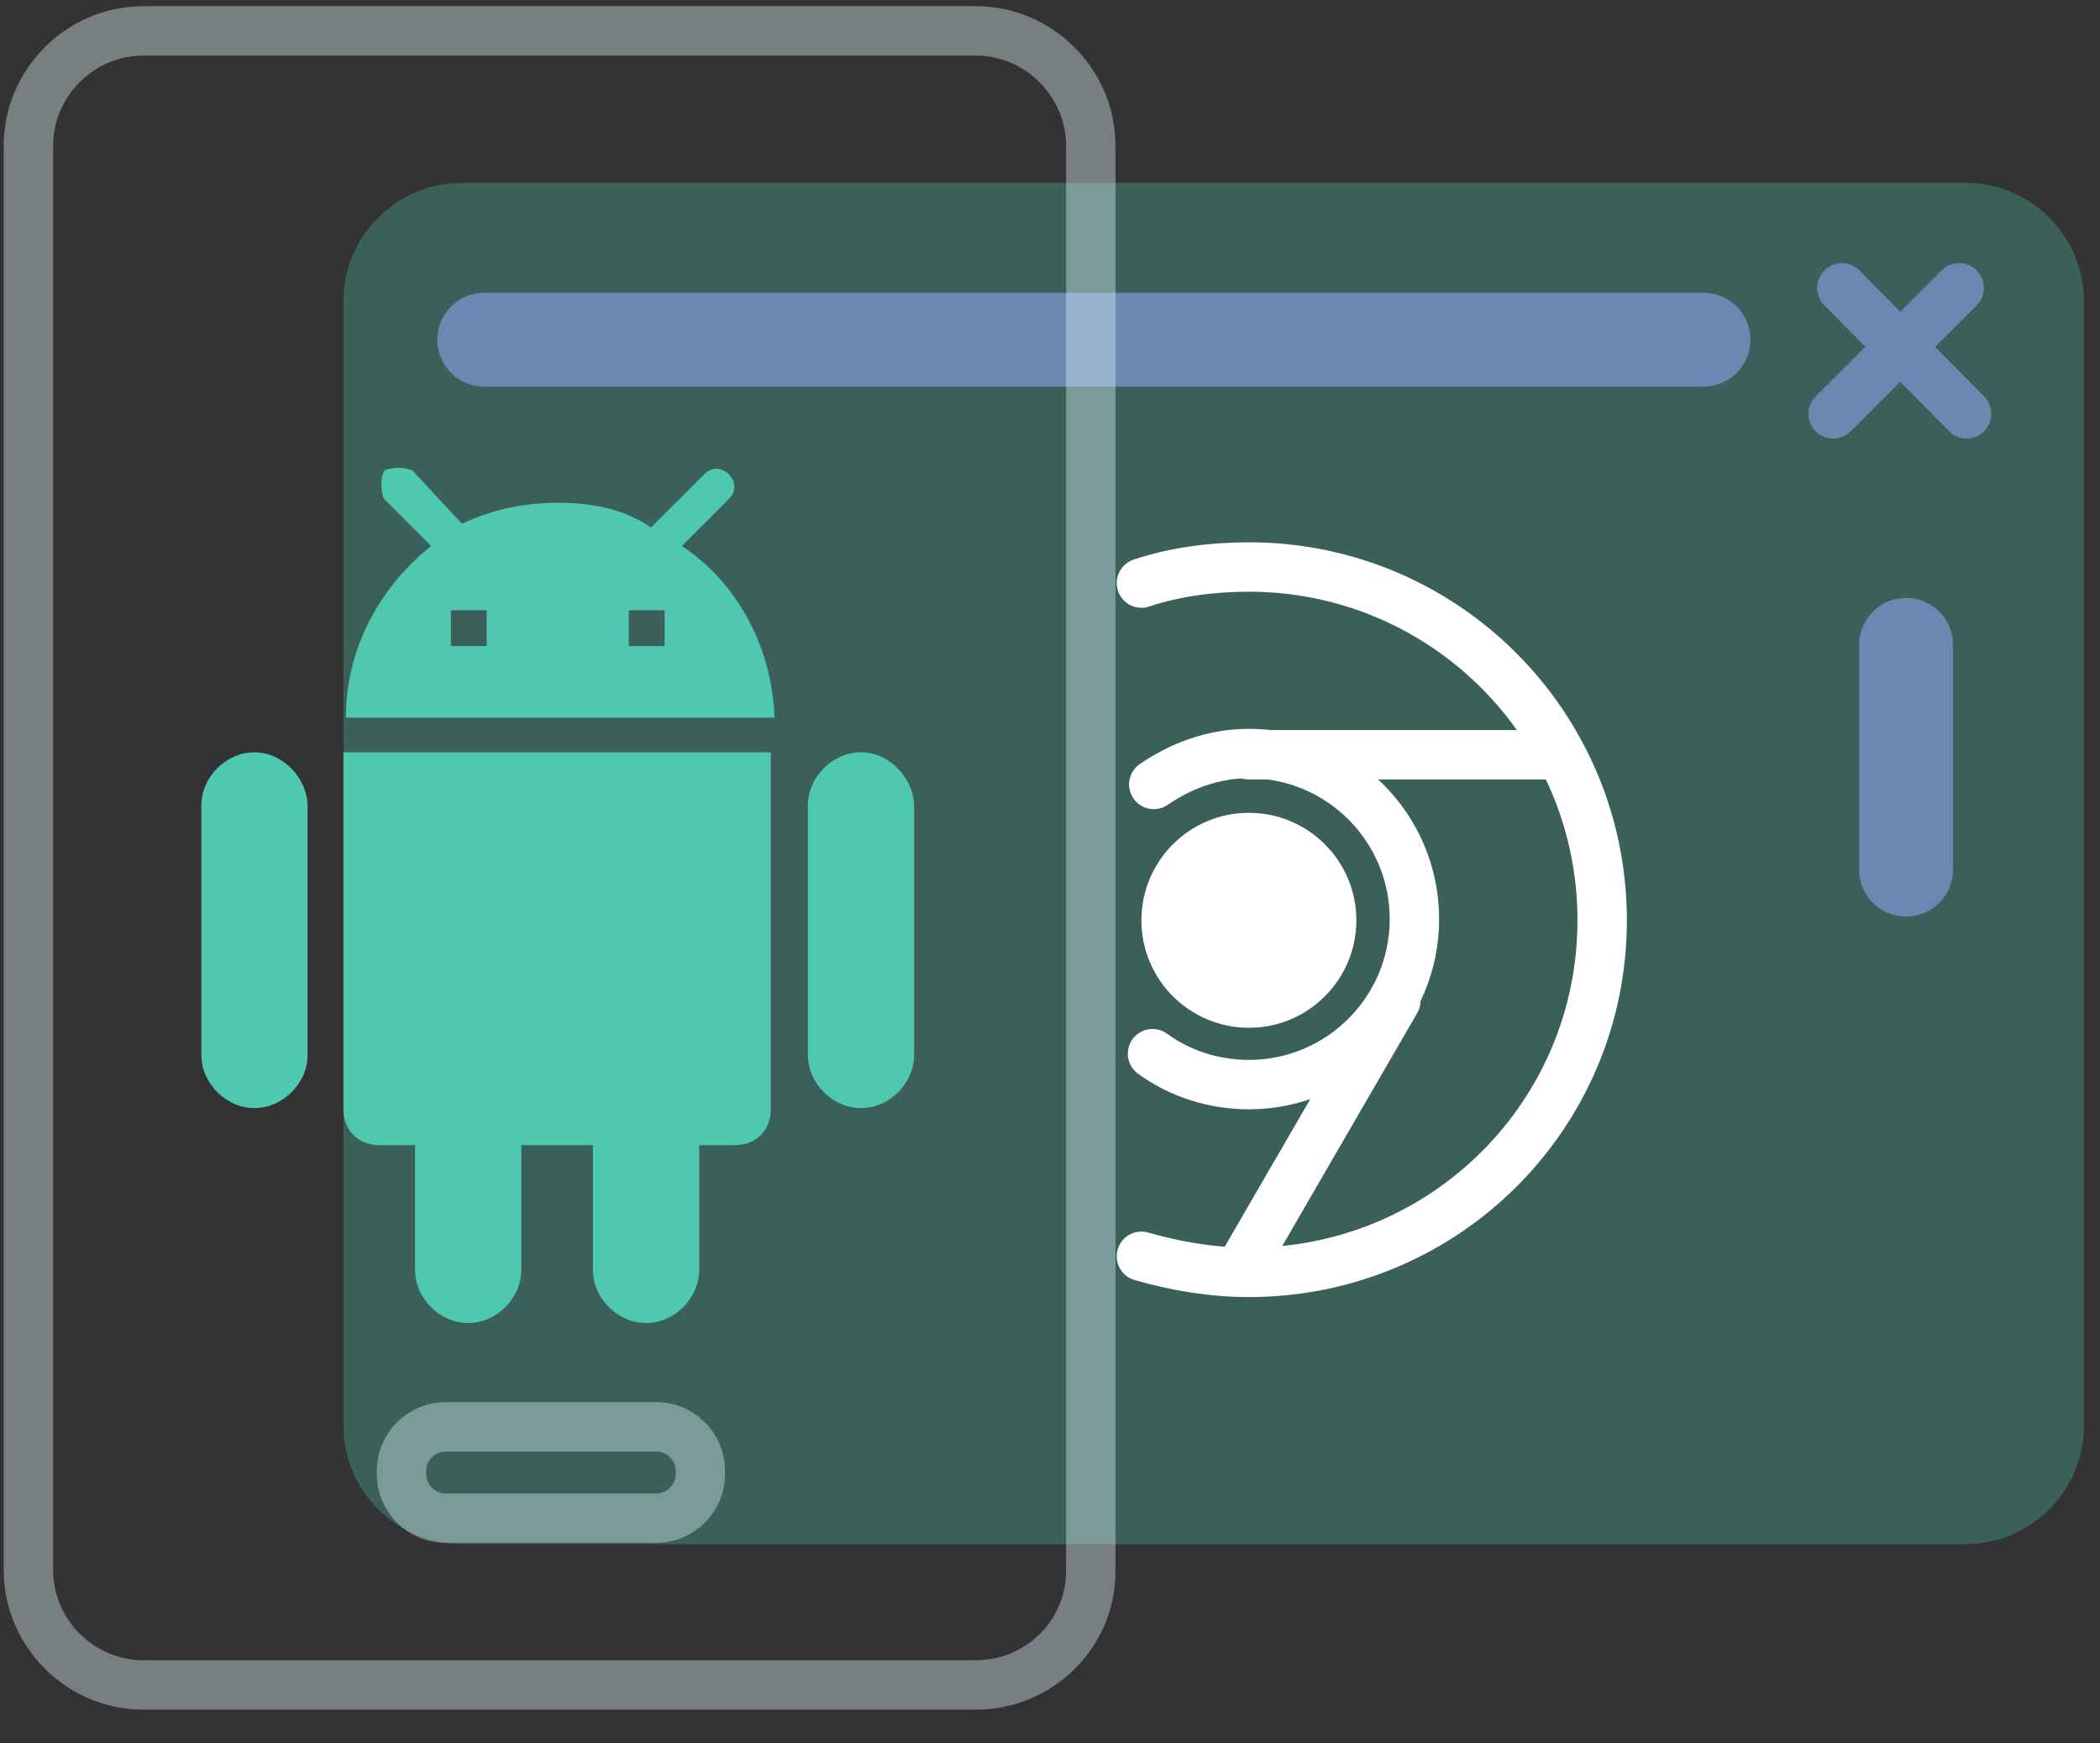 <?xml version="1.0" encoding="utf-8"?>
<!-- Generator: Adobe Illustrator 22.1.0, SVG Export Plug-In . SVG Version: 6.00 Build 0)  -->
<svg version="1.1" id="Layer_1" xmlns="http://www.w3.org/2000/svg" xmlns:xlink="http://www.w3.org/1999/xlink" x="0px" y="0px"
	 viewBox="0 0 170 141.1" style="enable-background:new 0 0 170 141.1;" xml:space="preserve">
<rect x="0" y="0" width="170" height="141.1" fill="#333333" stroke="none"/>
<style type="text/css">
	.st0{opacity:0.8;fill:#002895;}
	.st1{fill:#6B88B2;}
	.st2{fill:none;stroke:#6B88B2;stroke-width:4;stroke-linecap:round;stroke-linejoin:round;stroke-miterlimit:10;}
	.st3{opacity:0.8;}
	.st4{fill:#002895;}
	.st5{fill:none;stroke:#4EC9B0;stroke-width:3;stroke-linecap:round;stroke-linejoin:round;stroke-miterlimit:10;}
	.st6{fill:#4EC9B0;}
	.st7{fill:none;stroke:#FFFFFF;stroke-width:3;stroke-linecap:round;stroke-linejoin:round;stroke-miterlimit:10;}
	.st8{fill:none;stroke:#002895;stroke-width:3;stroke-linecap:round;stroke-linejoin:round;stroke-miterlimit:10;}
	.st9{fill:none;stroke:#FFFFFF;stroke-width:3;stroke-linecap:round;stroke-miterlimit:10;}
	.st10{fill:none;stroke:#52B9FF;stroke-width:3;stroke-linecap:round;stroke-linejoin:round;stroke-miterlimit:10;}
	.st11{fill:none;stroke:#4EC9B0;stroke-width:4;stroke-linecap:round;stroke-miterlimit:10;}
	.st12{fill:none;stroke:#52B9FF;stroke-width:4;stroke-linecap:round;stroke-linejoin:round;stroke-miterlimit:10;}
	.st13{fill:none;stroke:#FFFFFF;stroke-width:4;stroke-linecap:round;stroke-miterlimit:10;}
	.st14{fill:#FFFFFF;}
	.st15{fill:#52B9FF;}
	.st16{opacity:0.3;fill:#4EC9B0;}
	.st17{opacity:0.3;fill:#FBC547;}
	.st18{fill:#DEF1F7;}
	.st19{fill:none;stroke:#FFFFFF;stroke-width:4;stroke-linecap:round;stroke-linejoin:round;stroke-miterlimit:10;}
	.st20{fill:none;stroke:#52B9FF;stroke-width:4;stroke-miterlimit:10;}
	.st21{opacity:0.4;fill:none;stroke:#DEF1F6;stroke-width:4;stroke-linecap:round;stroke-linejoin:round;stroke-miterlimit:10;}
	.st22{fill:none;stroke:#FF7676;stroke-width:4;stroke-linecap:round;stroke-linejoin:round;stroke-miterlimit:10;}
	.st23{opacity:0.3;fill:#FF7676;}
	.st24{fill:none;stroke:#FBC547;stroke-width:4;stroke-linecap:round;stroke-linejoin:round;stroke-miterlimit:10;}
</style>
<path class="st16" d="M168.7,115.4c0,5.3-4.3,9.6-9.6,9.6H37.4c-5.3,0-9.6-4.3-9.6-9.6v-91c0-5.3,4.3-9.6,9.6-9.6h121.7
	c5.3,0,9.6,4.3,9.6,9.6V115.4z"/>
<line class="st2" x1="149.1" y1="23.3" x2="159.2" y2="33.5"/>
<line class="st2" x1="158.6" y1="23.3" x2="148.4" y2="33.5"/>
<path class="st1" d="M158.1,70.4c0,2.1-1.7,3.8-3.8,3.8l0,0c-2.1,0-3.8-1.7-3.8-3.8V52.2c0-2.1,1.7-3.8,3.8-3.8l0,0
	c2.1,0,3.8,1.7,3.8,3.8V70.4z"/>
<path class="st1" d="M39.2,31.3c-2.1,0-3.8-1.7-3.8-3.8l0,0c0-2.1,1.7-3.8,3.8-3.8h98.7c2.1,0,3.8,1.7,3.8,3.8l0,0
	c0,2.1-1.7,3.8-3.8,3.8H39.2z"/>
<path class="st21" d="M79,136.4H11.6c-5.1,0-9.3-4.2-9.3-9.3V11.8c0-5.1,4.2-9.3,9.3-9.3H79c5.1,0,9.3,4.2,9.3,9.3v115.4
	C88.3,132.3,84.1,136.4,79,136.4z"/>
<path class="st21" d="M36.1,122.9c-2,0-3.6-1.6-3.6-3.6v-0.2c0-2,1.6-3.6,3.6-3.6h17c2,0,3.6,1.6,3.6,3.6v0.2c0,2-1.6,3.6-3.6,3.6
	H36.1z"/>
<g>
	<g id="android">
		<path class="st6" d="M27.8,89.8c0,1.7,1.2,2.9,2.9,2.9h2.9v10.1c0,2.3,2,4.3,4.3,4.3s4.3-2,4.3-4.3V92.7H48v10.1
			c0,2.3,2,4.3,4.3,4.3s4.3-2,4.3-4.3V92.7h2.9c1.7,0,2.9-1.2,2.9-2.9V60.9H27.8V89.8z M20.6,60.9c-2.3,0-4.3,2-4.3,4.3v20.2
			c0,2.3,2,4.3,4.3,4.3s4.3-2,4.3-4.3V65.3C24.9,63,22.9,60.9,20.6,60.9z M69.7,60.9c-2.3,0-4.3,2-4.3,4.3v20.2c0,2.3,2,4.3,4.3,4.3
			s4.3-2,4.3-4.3V65.3C74,63,72,60.9,69.7,60.9z M55.2,44.2l3.8-3.8c0.6-0.6,0.6-1.4,0-2c-0.6-0.6-1.4-0.6-2,0l-4.3,4.3
			c-2-1.4-4.6-2-7.5-2s-5.5,0.6-7.8,1.7l-4-4.3c-0.6-0.3-1.7-0.3-2.3,0c-0.3,0.6-0.3,1.7,0,2.3l3.8,3.8c-4,3.2-6.9,8.1-6.9,13.9
			h34.7C62.5,52.3,59.6,47.1,55.2,44.2z M39.4,52.3h-2.9v-2.9h2.9V52.3z M53.8,52.3h-2.9v-2.9h2.9V52.3z"/>
	</g>
</g>
<circle class="st14" cx="101.1" cy="74.5" r="8.7"/>
<path class="st19" d="M92.4,47.2c2.7-0.9,5.7-1.3,8.7-1.3c15.8,0,28.6,12.8,28.6,28.6S116.9,103,101.1,103c-3,0-5.9-0.5-8.7-1.3"/>
<path class="st19" d="M93.4,63.5c2.2-1.5,4.8-2.5,7.7-2.5c7.4,0,13.4,6,13.4,13.4c0,7.4-6,13.4-13.4,13.4c-2.9,0-5.6-0.9-7.8-2.5"/>
<line class="st19" x1="125.8" y1="61.1" x2="101.1" y2="61.1"/>
<line class="st19" x1="100.6" y1="102.4" x2="113" y2="81"/>
</svg>
